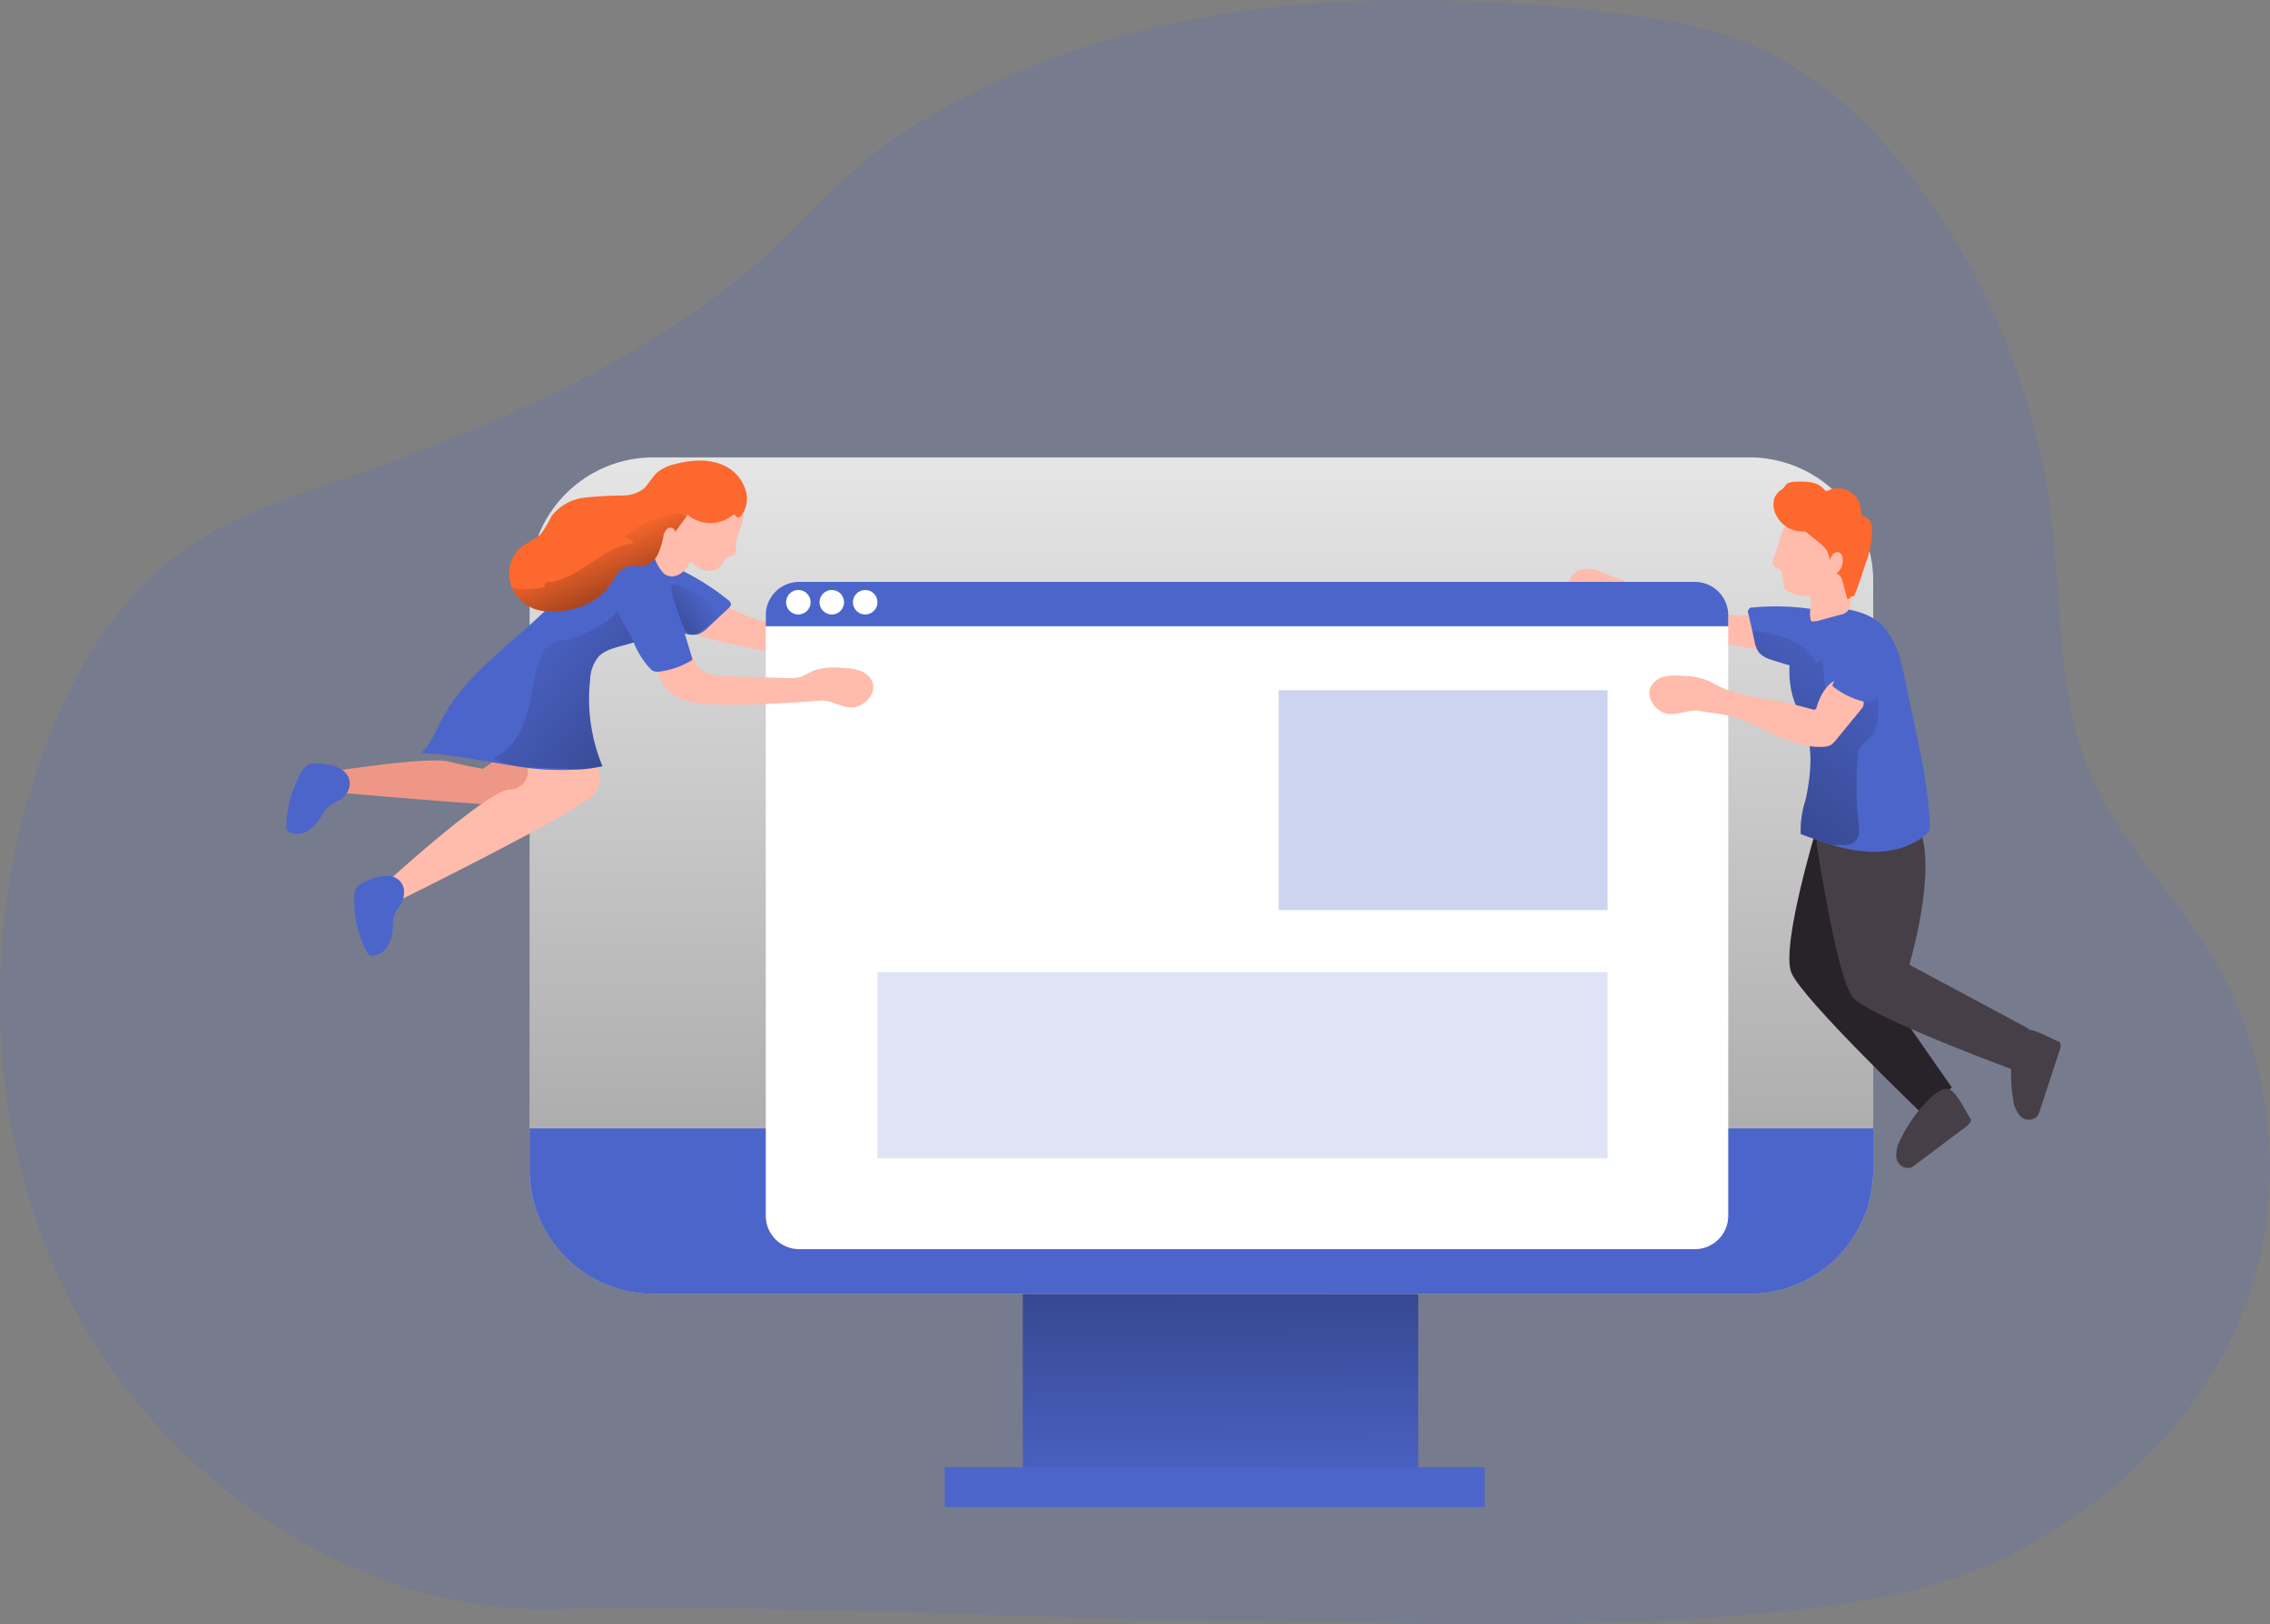 <svg id="Layer_1" data-name="Layer 1" xmlns="http://www.w3.org/2000/svg" xmlns:xlink="http://www.w3.org/1999/xlink" viewBox="0 0 384.74 275.38"><rect x="0" y="0" width="384.74" height="275.38" fill="#808080" stroke="none"/><defs><linearGradient id="linear-gradient" x1="205.92" y1="128.93" x2="207.05" y2="255.07" gradientUnits="userSpaceOnUse"><stop offset="0"/><stop offset="1" stop-opacity="0"/></linearGradient><linearGradient id="linear-gradient-2" x1="212.69" y1="565.7" x2="214.38" y2="44.82" xlink:href="#linear-gradient"/><linearGradient id="linear-gradient-3" x1="247.06" y1="234.74" x2="330.16" y2="126.15" xlink:href="#linear-gradient"/><linearGradient id="linear-gradient-4" x1="174.78" y1="196.81" x2="95.95" y2="128.11" xlink:href="#linear-gradient"/><linearGradient id="linear-gradient-5" x1="104.99" y1="138.74" x2="130.05" y2="120.16" xlink:href="#linear-gradient"/><linearGradient id="linear-gradient-6" x1="122.21" y1="137.05" x2="110.95" y2="111" xlink:href="#linear-gradient"/></defs><title>19</title><path d="M197,26.62a131.78,131.78,0,0,0-33.8,15.58c-10.82,7.06-18.1,17-28,24.9-19.35,15.34-43.51,25.64-66.67,33.62-9.21,3.18-18.64,6.24-26.63,11.82-12.26,8.56-20,22.29-24.85,36.43C6.37,180,8.21,215.82,24.62,244.29c16,27.66,47.38,48.82,79.94,48,41.17-1,82.7,2,124,2,28.77.68,57.65,1.35,86.25-1.87,11.95-1.35,24-3.43,34.84-8.67,20.33-9.85,37.61-27.17,43.33-49.43a69.79,69.79,0,0,0-8.29-53.65c-6.06-9.72-14.54-17.92-19.34-28.32-6.45-14-5.47-30.08-7.36-45.36a118.83,118.83,0,0,0-22.6-56.14C328,41,318.75,32.06,307.36,27.19c-7.85-3.35-16.41-4.65-24.89-5.64-27.34-3.16-55.43-3.23-82,4.07C199.33,25.94,198.17,26.27,197,26.62Z" transform="translate(-10.37 -19.51)" fill="#4c65ca" opacity="0.18" style="isolation:isolate"/><rect x="173.36" y="216.96" width="67.01" height="35.14" fill="#4c65ca"/><rect x="173.36" y="216.96" width="67.01" height="35.14" fill="url(#linear-gradient)"/><path d="M327.86,118.05v99.76a21,21,0,0,1-21,21.05H121.14a21,21,0,0,1-21-21.05V118.05a21,21,0,0,1,21-21H306.82A21,21,0,0,1,327.86,118.05Z" transform="translate(-10.37 -19.51)" fill="#fff"/><path d="M327.86,118.05v99.76a21,21,0,0,1-21,21.05H121.14a21,21,0,0,1-21-21.05V118.05a21,21,0,0,1,21-21H306.82A21,21,0,0,1,327.86,118.05Z" transform="translate(-10.37 -19.51)" fill="url(#linear-gradient-2)"/><path d="M327.86,210.81v7a21,21,0,0,1-21,21.05H121.14a21,21,0,0,1-21-21.05v-7Z" transform="translate(-10.37 -19.51)" fill="#4c65ca"/><path d="M318.37,159.5S312.12,180,314,184.45s22,23.74,22,23.74l5.19-4.31L326,182.06s5.78-22.71.93-28.82S318.37,159.5,318.37,159.5Z" transform="translate(-10.37 -19.51)" fill="#282328"/><path d="M327.4,149.72a26.47,26.47,0,0,1,8.32,10.45c3,6.81-1.73,22.9-1.73,22.9l20.19,10.81-2.57,7s-24.44-9-27.2-12.31-6.18-26.28-6.18-26.28Z" transform="translate(-10.37 -19.51)" fill="#473f47"/><path d="M296.91,127.05l-8.14-3.16a10.59,10.59,0,0,0-2-.64c-.71-.12-1.43-.09-2.14-.15a28.61,28.61,0,0,1-5.17-1.45,6.65,6.65,0,0,1-2-.85,2.84,2.84,0,0,1-1.22-1.7,2.78,2.78,0,0,1,1.85-2.95,5,5,0,0,1,3.68.31c1.56.7,3.12,1.16,4.67,1.88,1.88.87,3.78,1.71,5.69,2.54a34.68,34.68,0,0,0,16.73,2.85c1.48.74,3.05,4.6,3.4,6.22C311.38,130.17,301,128.65,296.91,127.05Z" transform="translate(-10.37 -19.51)" fill="#ffbbab"/><path d="M143.78,130.16l8.73.15a10.2,10.2,0,0,1,2.14.18c.7.16,1.35.46,2,.67a8.3,8.3,0,0,0,6.36-.66c1.46-.81,2.7-2.08,4.32-2.53a1.87,1.87,0,0,0,.9-.38,1.07,1.07,0,0,0,0-1.34,2.35,2.35,0,0,0-1.2-.79,9.05,9.05,0,0,0-5.23.12,14.87,14.87,0,0,1-3.25.38c-2.69.16-5.38.24-8.08.3A34.55,34.55,0,0,1,134,122.57c-1.65.13-4.57,3.11-5.51,4.47C129.2,127.57,139.37,130.08,143.78,130.16Z" transform="translate(-10.37 -19.51)" fill="#ffbbab"/><path d="M133.82,121.26a1,1,0,0,1,.45.69,1,1,0,0,1-.4.65l-3.45,3.25a4.68,4.68,0,0,1-1.77,1.2,4.3,4.3,0,0,1-2.22-.14,38.79,38.79,0,0,1-9.84-4,10.65,10.65,0,0,1-2.7-2.05,4.4,4.4,0,0,1-1.21-3.09,4.11,4.11,0,0,1,1.87-3.08c2.37-1.6,4.75-1.13,7.24-.23a40.34,40.34,0,0,1,7.92,3.87A41.23,41.23,0,0,1,133.82,121.26Z" transform="translate(-10.37 -19.51)" fill="#4c65ca"/><path d="M303.29,123.81V225.63a5.66,5.66,0,0,1-5.65,5.65H145.81a5.66,5.66,0,0,1-5.65-5.65V123.81a5.64,5.64,0,0,1,5.65-5.65H297.64A5.64,5.64,0,0,1,303.29,123.81Z" transform="translate(-10.37 -19.51)" fill="#fff"/><path d="M303.29,123.81v1.87H140.16v-1.87a5.64,5.64,0,0,1,5.65-5.65H297.64A5.64,5.64,0,0,1,303.29,123.81Z" transform="translate(-10.37 -19.51)" fill="#4c65ca"/><path d="M103.28,148.63S100.34,155.79,97,156s-30.73-2.26-30.73-2.26l-.79-3.27s17.29-2.79,21-1.85a59.09,59.09,0,0,0,5.79,1.22L94.75,148Z" transform="translate(-10.37 -19.51)" fill="#ef9786"/><path d="M111.24,148.86a4.52,4.52,0,0,1,0,5.12c-1.81,2.71-33.59,18.37-33.59,18.37l-1.51-3.46s16.69-15.21,20.47-15.51a3.13,3.13,0,0,0,3.18-3.71Z" transform="translate(-10.37 -19.51)" fill="#ffbbab"/><path d="M121.93,133.39s.27,3.3,4.67,4.88,23.05,0,23.05,0c1.93,0,3.84,1.52,5.73,1.09s3.52-2.42,2.85-4.23a3.48,3.48,0,0,0-2.12-1.92,9.9,9.9,0,0,0-2.92-.46,11.34,11.34,0,0,0-5.09.51,19.91,19.91,0,0,1-2,1,7.81,7.81,0,0,1-2.46.2l-10.13-.31c-1.95-.06-4.27-.33-5.17-2.06-.31-.59-.45-1.34-1-1.68a1.82,1.82,0,0,0-1.22-.12C124.19,130.59,123.32,132.12,121.93,133.39Z" transform="translate(-10.37 -19.51)" fill="#ffbbab"/><path d="M120.51,132.79a1.82,1.82,0,0,0,.57.47,1.75,1.75,0,0,0,.85.13,13.74,13.74,0,0,0,5.52-1.85.4.4,0,0,0,.23-.21.3.3,0,0,0,0-.23l-2-6.68a5.36,5.36,0,0,0-.94-2,3.24,3.24,0,0,0-2.7-1,6,6,0,0,0-2.73,1.09,5.51,5.51,0,0,0-2,2.18c-.67,1.46,0,2.62.56,3.95A14,14,0,0,0,120.51,132.79Z" transform="translate(-10.37 -19.51)" fill="#4c65ca"/><path d="M135.09,111.55a5.91,5.91,0,0,0,0,1,1.27,1.27,0,0,1-.15.91c-.22.25-.6.25-.91.37-1,.36-1.21,1.8-2.17,2.25a2.29,2.29,0,0,1-1,.18,3.5,3.5,0,0,1-2.84-1.05c-.18-.22-.42-.51-.67-.38s-.16.18-.22.29c-.7,1.53-2.73,2.89-4.24,1.61a6.48,6.48,0,0,1-1.71-3.31c-.4-1.39.28-2.85.9-4.09a30.8,30.8,0,0,1,2.28-3.94c1.35-1.91,3.2-3.68,5.51-4a6.1,6.1,0,0,1,5.14,2,5.11,5.11,0,0,1,1.25,2.51,3.6,3.6,0,0,1,.11,1.5,11.41,11.41,0,0,1-.54,1.81,12.62,12.62,0,0,0-.62,2C135.12,111.31,135.1,111.43,135.09,111.55Z" transform="translate(-10.37 -19.51)" fill="#ffbbab"/><path d="M119,127.87a7.32,7.32,0,0,1-1.14.51c-2,.74-4.42.91-5.93,2.34a6.31,6.31,0,0,0-1.53,3.93,29.8,29.8,0,0,0,2.09,14.76,26.78,26.78,0,0,1-3.33.51,48,48,0,0,1-12.07-.63c-5.1-.79-10.17-1.91-15.33-2.13,1.61-1.45,2.4-3.57,3.4-5.49,3.67-7.1,10.45-11.95,16.31-17.39,2.7-2.51,5.25-5.19,8.17-7.45a15.09,15.09,0,0,1,4.9-2.74c4.9-1.44,8.25,1.94,8.88,6.57C123.87,124.15,121.83,126.23,119,127.87Z" transform="translate(-10.37 -19.51)" fill="#4c65ca"/><path d="M136.71,105.63c-.18.49-.93,2.23-1.67,1.32-.06-.07-.1-.16-.19-.19s-.22,0-.32.12a6.09,6.09,0,0,1-7.63-.1l-.25.35-1.91,2.65c.22-.53-.58-1-1.09-.74a2,2,0,0,0-.85,1.43,13.9,13.9,0,0,1-.89,2.92,3.62,3.62,0,0,1-2.21,2c-1,.25-2.07-.11-3,.18-1.47.42-2.18,2-3.06,3.26-2.12,3-6,4.39-9.64,4.37a9.55,9.55,0,0,1-2.5-.29,6.73,6.73,0,0,1-4.4-3.84,6.31,6.31,0,0,1-.28-.87A6,6,0,0,1,99,112a19.47,19.47,0,0,0,3-1.9,19.5,19.5,0,0,0,1.83-3.06,8.15,8.15,0,0,1,5.52-3.15,61.65,61.65,0,0,1,6.52-.37,6.13,6.13,0,0,0,3.39-1c1-.77,1.55-2.06,2.51-2.92a7.09,7.09,0,0,1,2.9-1.38c2.78-.75,5.85-1,8.45.23a6.77,6.77,0,0,1,3.71,4.49A4.69,4.69,0,0,1,136.71,105.63Z" transform="translate(-10.37 -19.51)" fill="#fc682d"/><path d="M75.34,168a10.25,10.25,0,0,0-3.28,1.1,3,3,0,0,0-1.21.85,3,3,0,0,0-.43,1.68,18.61,18.61,0,0,0,2.14,9.28,1.28,1.28,0,0,0,.37.49,1.11,1.11,0,0,0,.84.13,3.51,3.51,0,0,0,2.41-1.8,6.6,6.6,0,0,0,.76-3,7.68,7.68,0,0,1,.19-1.86c.29-.94,1-1.67,1.41-2.58C79.59,169.75,77.94,167.69,75.34,168Z" transform="translate(-10.37 -19.51)" fill="#4c65ca"/><path d="M67.54,149.58a9.75,9.75,0,0,0-3.4-.61,3.09,3.09,0,0,0-1.48.16,3,3,0,0,0-1.18,1.27,18.57,18.57,0,0,0-2.57,9.16,1.3,1.3,0,0,0,.09.62,1.12,1.12,0,0,0,.67.51,3.53,3.53,0,0,0,3-.42A6.66,6.66,0,0,0,64.75,158a7.94,7.94,0,0,1,1.06-1.54c.71-.69,1.71-1,2.48-1.59C70.41,153.19,70,150.6,67.54,149.58Z" transform="translate(-10.37 -19.51)" fill="#4c65ca"/><path d="M327,131.37a4.47,4.47,0,0,1-2.74,1.89,10.69,10.69,0,0,1-3.39.18c-.46,0-.91-.07-1.37-.12a37.46,37.46,0,0,1-5.75-1c-1.11-.29-2.2-.63-3.28-1a4.36,4.36,0,0,1-1.92-1.12,4.58,4.58,0,0,1-.8-2c-.09-.39-.17-.77-.26-1.16l-.78-3.47a.75.75,0,0,1,.8-1.08,41,41,0,0,1,10.32.34c1.17.19,2.33.43,3.47.72,2.56.66,4.8,1.6,5.87,4.25A4.1,4.1,0,0,1,327,131.37Z" transform="translate(-10.37 -19.51)" fill="#4c65ca"/><path d="M337.33,160.31a2.55,2.55,0,0,1-.78.89c-2.85,2.3-6.74,3-10.39,2.63a26.48,26.48,0,0,1-5-1c-1.89-.54-3.74-1.22-5.58-1.9a16.09,16.09,0,0,1,.78-5.65c.84-3.66,1.3-8,.26-11.65l-.09-.28c-.59-1.9-1.66-3.63-2.24-5.53a15.69,15.69,0,0,1-.6-5.53,16.72,16.72,0,0,1,.72-4,14.77,14.77,0,0,1,1.68-3.67,5.51,5.51,0,0,1,1.68-1.84l.07,0a6,6,0,0,1,3.9-.28c3.15.48,6.31,1.13,8.3,3.83s2.56,5.16,3.24,8.53c1.59,8,3.71,15.93,4.18,24.11A3,3,0,0,1,337.33,160.31Z" transform="translate(-10.37 -19.51)" fill="#4c65ca"/><path d="M326.87,145a5.85,5.85,0,0,0-1.27,1.21,3.35,3.35,0,0,0-.35,1.43,55.76,55.76,0,0,0,.13,11.26c.14,1.19.22,2.63-.73,3.37a3.28,3.28,0,0,1-2,.5c-.5,0-1,0-1.49,0-1.89-.54-3.74-1.22-5.58-1.9a16.09,16.09,0,0,1,.78-5.65c.84-3.66,1.3-8,.26-11.65l-.09-.28c-.59-1.9-1.66-3.63-2.24-5.53a15.69,15.69,0,0,1-.6-5.53c-1.11-.29-2.2-.63-3.28-1a4.36,4.36,0,0,1-1.92-1.12,4.58,4.58,0,0,1-.8-2c-.09-.39-.17-.77-.26-1.16l.18-.49a25.59,25.59,0,0,1,6,1.42,9.55,9.55,0,0,1,4.59,3.94l1.06-.53c.06.66.11,1.32.18,2s.12,1.44.19,2.15a2.22,2.22,0,0,0,.24,1,2.26,2.26,0,0,0,.86.7c1.43.81,3,1.65,4.63,1.25s2.16-1.65,3-2.76a19.62,19.62,0,0,1,.36,3.68C328.85,141.41,328.43,143.67,326.87,145Z" transform="translate(-10.37 -19.51)" fill="url(#linear-gradient-3)"/><path d="M326.25,138.55a1.51,1.51,0,0,1-.41,1.18L321.52,145a3.4,3.4,0,0,1-.84.81,3,3,0,0,1-1.19.3c-3.09.23-6.1-1-8.91-2.28a41.36,41.36,0,0,0-7-2.93c-1.69-.45-3.5-.54-5.25-.9-1.91-.23-4,1-5.81.4s-3.21-2.83-2.33-4.54a3.45,3.45,0,0,1,2.34-1.66,10.05,10.05,0,0,1,3-.11,11.43,11.43,0,0,1,5,1.12,15.87,15.87,0,0,0,3.49,1.57,34.92,34.92,0,0,0,4.49,1.08,65,65,0,0,1,9.07,1.92.54.54,0,0,0,.46,0,.66.66,0,0,0,.24-.4c.47-1.77,2.21-5.25,4.5-4.54a4.89,4.89,0,0,1,2.4,1.88A4.62,4.62,0,0,1,326.25,138.55Z" transform="translate(-10.37 -19.51)" fill="#ffbbab"/><path d="M327.93,138.12a2.18,2.18,0,0,1-.64.37,1.78,1.78,0,0,1-.86,0,13.58,13.58,0,0,1-5.26-2.5c-.09-.06-.19-.13-.21-.23a.46.46,0,0,1,.05-.23l2.74-6.39c.39-.9.83-1.77,1.27-2.64a2.79,2.79,0,0,1,.85-1.14,2.49,2.49,0,0,1,1.27-.28,3.64,3.64,0,0,1,1.18.14,3.9,3.9,0,0,1,1.65,1.45,5.36,5.36,0,0,1,.92,1.49,4.22,4.22,0,0,1,.2,1.54,13.11,13.11,0,0,1-1.19,4.88C329.47,135.59,328.89,137.3,327.93,138.12Z" transform="translate(-10.37 -19.51)" fill="#4c65ca"/><path d="M312.46,109.66c-.53,1.3-.76,2.72-1.3,4a4.36,4.36,0,0,0-.32.92,1.12,1.12,0,0,0,.23.92c.32.32.89.33,1.15.7a1.29,1.29,0,0,1,.19.61l.26,1.84a1.57,1.57,0,0,0,.18.65,1.5,1.5,0,0,0,.61.47,8.11,8.11,0,0,0,3.65.84,3.09,3.09,0,0,1,.09,2.11,5.56,5.56,0,0,0,.05,1.82.47.47,0,0,0,.1.24.41.41,0,0,0,.27.08,4.42,4.42,0,0,0,1.34-.22l3.31-.91a2.18,2.18,0,0,0,1.49-.91,3.29,3.29,0,0,0,.2-1.09,12.41,12.41,0,0,1,.63-2,10.94,10.94,0,0,0,.36-3.18,32.32,32.32,0,0,0-.15-4.29,7.48,7.48,0,0,0-1.93-4.57,5.94,5.94,0,0,0-3.64-1.5,8.26,8.26,0,0,0-4.29.67A5.17,5.17,0,0,0,312.46,109.66Z" transform="translate(-10.37 -19.51)" fill="#ffbbab"/><path d="M311.11,104a3.64,3.64,0,0,0,.1,2.39,5,5,0,0,0,4.62,3.22,1.51,1.51,0,0,1,.56.06,1.31,1.31,0,0,1,.37.24l2.08,1.71a4.67,4.67,0,0,1,1.17,1.22,4.81,4.81,0,0,1,.49,1.71,2.82,2.82,0,0,1,.56-1.12,1,1,0,0,1,1.15-.22,1.16,1.16,0,0,1,.42.69,2.82,2.82,0,0,1-1,2.84c.65.15.93.9,1.1,1.54l.74,2.8a.89.89,0,0,0,.71-.61c0,.15.21.22.34.14a.67.67,0,0,0,.25-.36c.68-1.81,1.31-3.65,1.89-5.49a15.53,15.53,0,0,0,1-5.45,3.36,3.36,0,0,0-.31-1.4,1.52,1.52,0,0,0-1.1-.84A.67.67,0,0,1,326,107a.44.44,0,0,1-.13-.32,7.77,7.77,0,0,0-.37-1.92,3.86,3.86,0,0,0-5.2-2.13.64.64,0,0,1-.48.09.59.59,0,0,1-.25-.22,3.76,3.76,0,0,0-2.19-1.2,10.69,10.69,0,0,0-2.53-.12,3.68,3.68,0,0,0-1.28.18c-.6.23-.73.81-1.2,1.14A2.9,2.9,0,0,0,311.11,104Z" transform="translate(-10.37 -19.51)" fill="#fc682d"/><path d="M359.44,196.15c.32.39.17,1,0,1.46l-3.32,10.13a2.93,2.93,0,0,1-.53,1.11,2.05,2.05,0,0,1-2.83-.16,5.08,5.08,0,0,1-1.2-2.88,25,25,0,0,1-.09-7.63c.16-1.11.61-3.8,2-4.13S358.16,195.7,359.44,196.15Z" transform="translate(-10.37 -19.51)" fill="#473f47"/><path d="M344.43,209.3c0,.5-.41.9-.82,1.2l-8.52,6.41a3.07,3.07,0,0,1-1.07.6,2,2,0,0,1-2.23-1.75,5.13,5.13,0,0,1,.66-3,25,25,0,0,1,4.3-6.31c.77-.82,2.68-2.77,4-2.26S343.64,208.19,344.43,209.3Z" transform="translate(-10.37 -19.51)" fill="#473f47"/><circle cx="135.31" cy="102.1" r="2.08" fill="#fff"/><circle cx="140.98" cy="102.1" r="2.08" fill="#fff"/><circle cx="146.64" cy="102.1" r="2.08" fill="#fff"/><rect x="160.12" y="248.73" width="91.51" height="6.76" fill="#4c65ca"/><path d="M112.46,149.41a26.78,26.78,0,0,1-3.33.51l-7.26-.25c-2.75-.1-5.63-.24-8-1.65,3-1.13,4.84-4.22,5.75-7.3s1.15-6.35,2.22-9.38a4.92,4.92,0,0,1,1.71-2.6A6.55,6.55,0,0,1,106,128a18.49,18.49,0,0,0,9.17-4.86c-.27.26,1.8,3.61,2,4s.49.84.67,1.22c-2,.74-4.42.91-5.93,2.34a6.31,6.31,0,0,0-1.53,3.93A29.8,29.8,0,0,0,112.46,149.41Z" transform="translate(-10.37 -19.51)" fill="url(#linear-gradient-4)"/><path d="M124.33,118.68a.82.82,0,0,1,.74,0,40.49,40.49,0,0,1,7.42,4,.66.66,0,0,1,.3.34c.05.22-.12.42-.29.57-.92.87-1.86,1.71-2.83,2.52-1.65,1.38-2.85,1.44-3.59-.6C125.8,124.78,123.63,119.17,124.33,118.68Z" transform="translate(-10.37 -19.51)" fill="url(#linear-gradient-5)"/><rect x="216.72" y="117.01" width="55.75" height="37.27" fill="#4c65ca" opacity="0.28"/><rect x="148.72" y="164.82" width="123.75" height="31.53" fill="#4c65ca" opacity="0.18"/><path d="M124.74,109.78c.22-.53-.58-1-1.09-.74a2,2,0,0,0-.85,1.43,13.9,13.9,0,0,1-.89,2.92,3.62,3.62,0,0,1-2.21,2c-1,.25-2.07-.11-3,.18-1.47.42-2.18,2-3.06,3.26-2.12,3-6,4.39-9.64,4.37a9.55,9.55,0,0,1-2.5-.29,6.73,6.73,0,0,1-4.4-3.84,10.88,10.88,0,0,0,5.55-.09l.18-.77c5.52-.1,9.45-6.12,14.94-6.61a2.15,2.15,0,0,0-1.64-1,16.61,16.61,0,0,1,8.49-4,2.53,2.53,0,0,1,2.08.59Z" transform="translate(-10.37 -19.51)" fill="url(#linear-gradient-6)"/></svg>